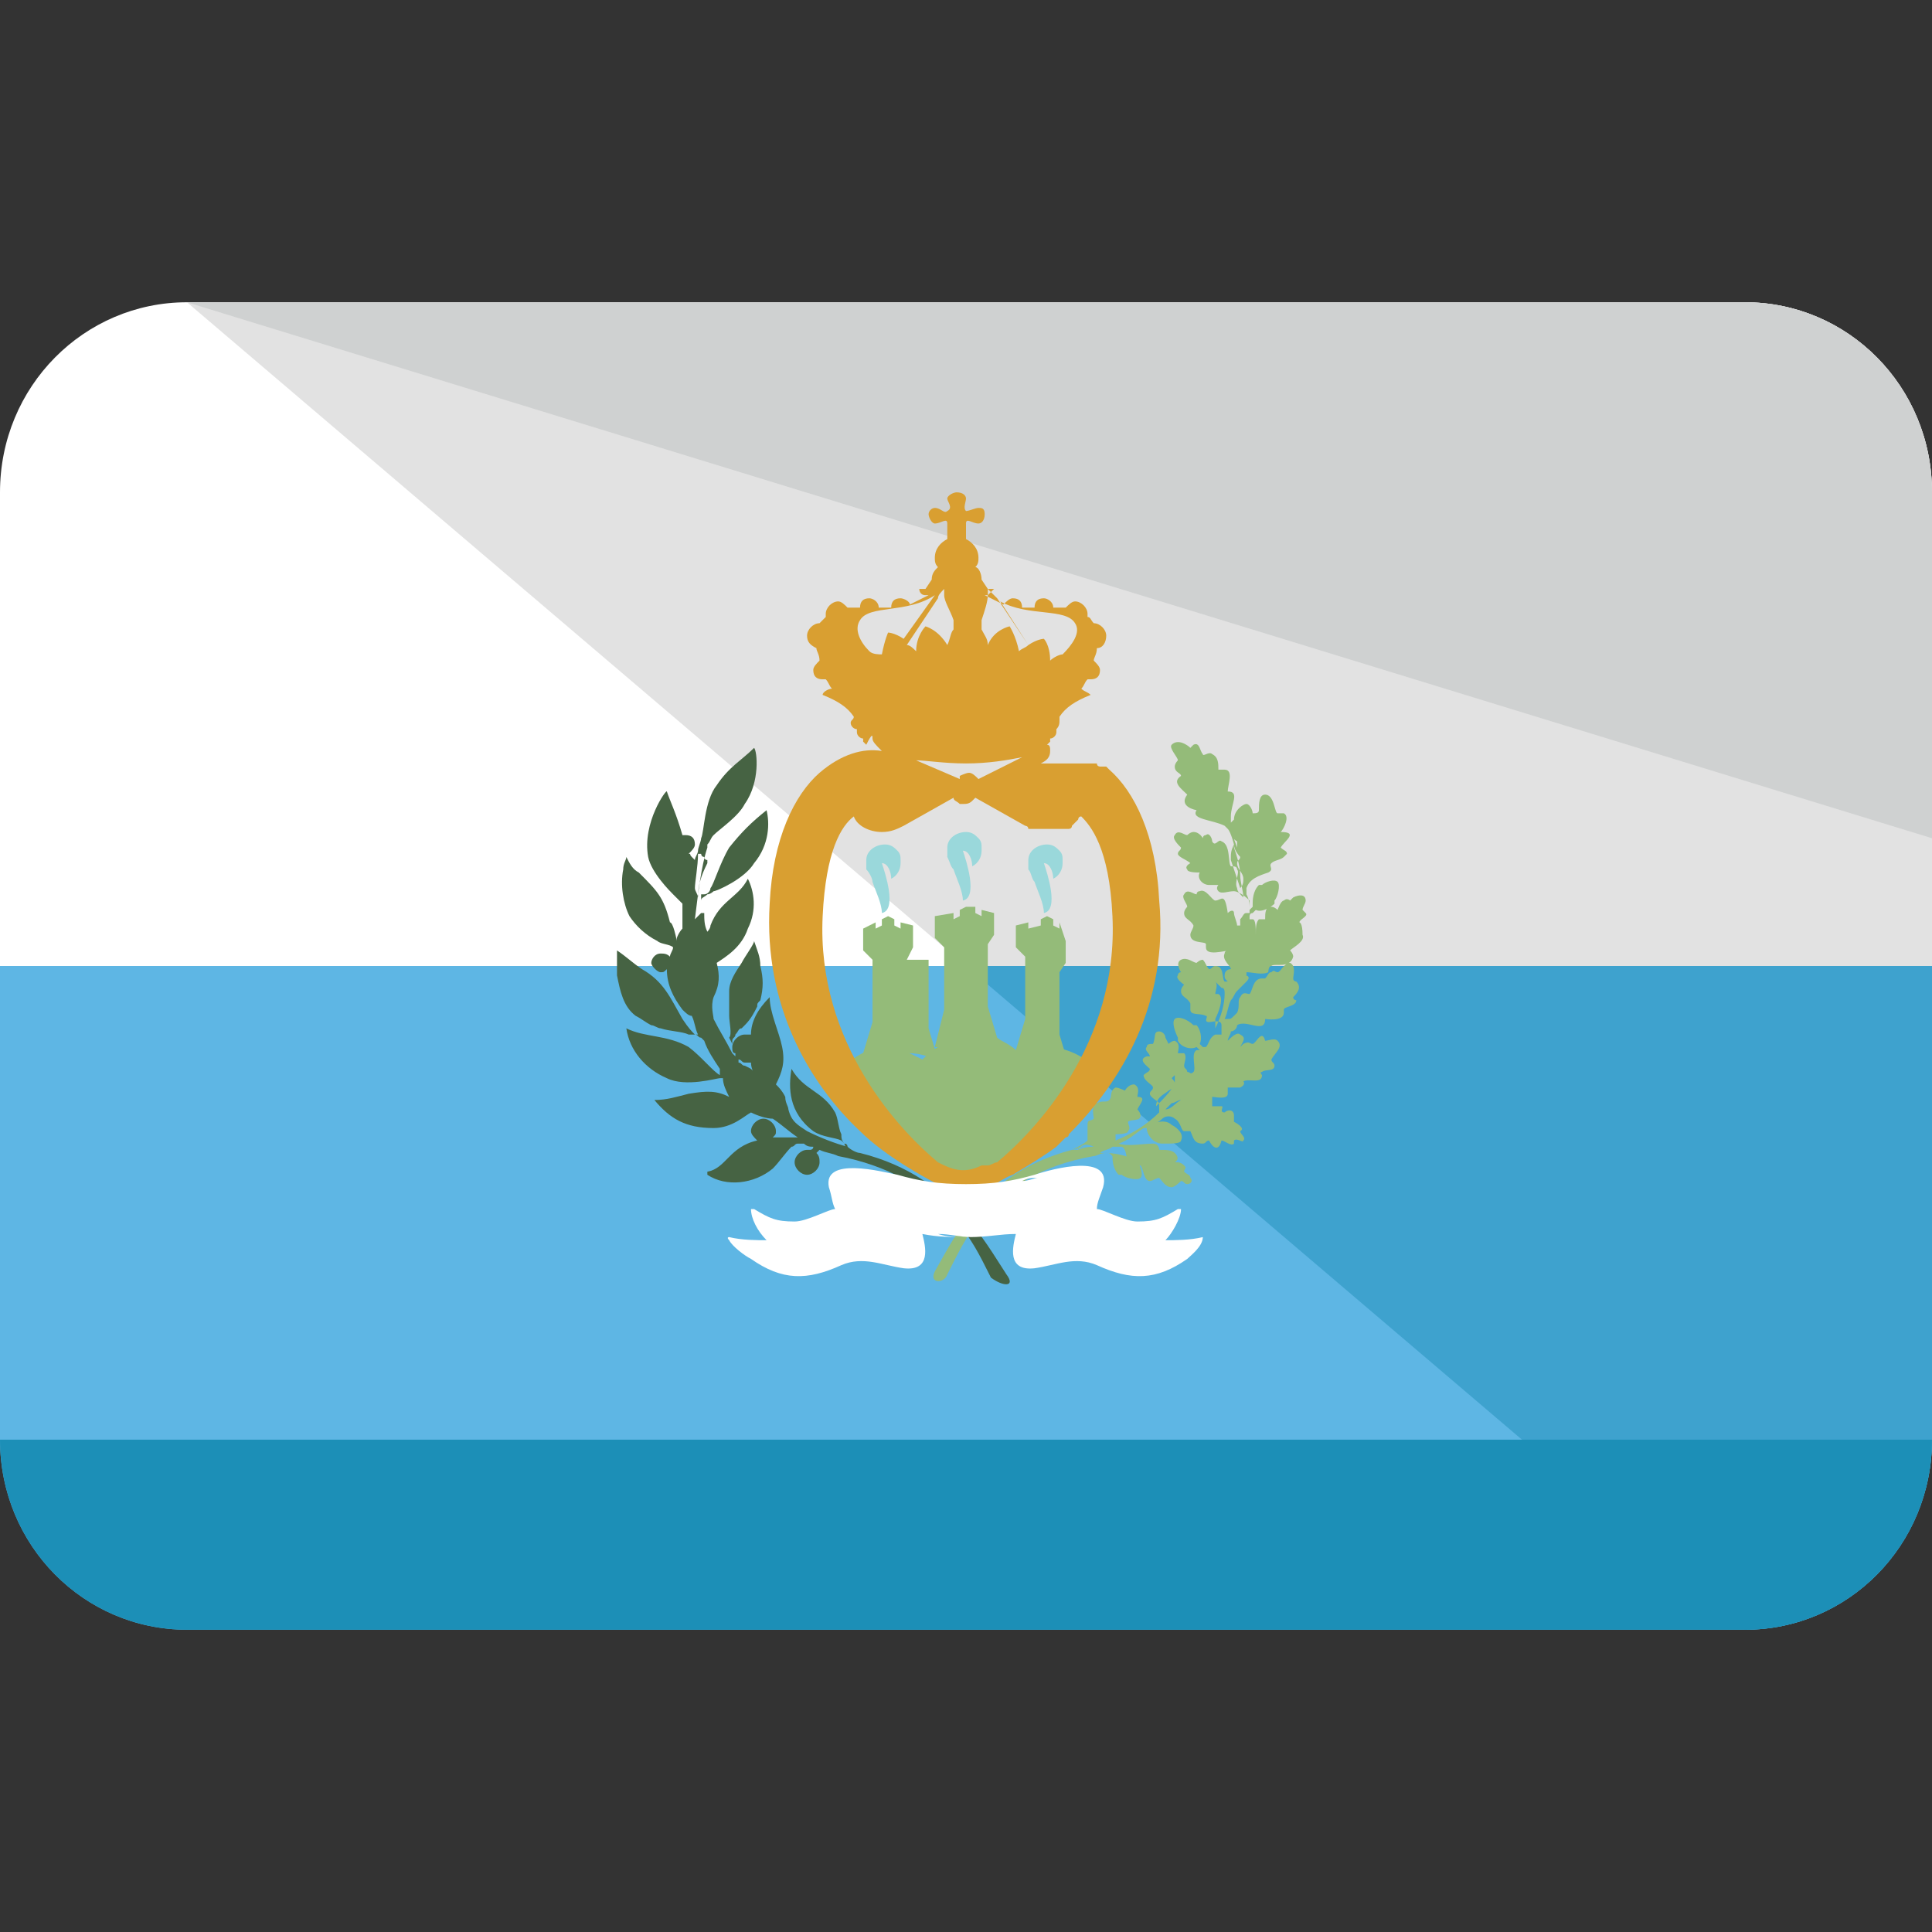 <?xml version="1.0" encoding="iso-8859-1"?>
<!-- Generator: Adobe Illustrator 19.0.0, SVG Export Plug-In . SVG Version: 6.00 Build 0)  -->
<svg version="1.1" id="Capa_1" xmlns="http://www.w3.org/2000/svg" xmlns:xlink="http://www.w3.org/1999/xlink" x="0px" y="0px"
	 viewBox="0 0 496 496" style="enable-background:new 0 0 496 496;" xml:space="preserve">
<rect x="0" y="0" width="496" height="496" fill="#333333" stroke="none"/>
<path style="fill:#5EB6E4;" d="M0,248v121.6c0,27.2,21.6,48.8,48,48.8h400c26.4,0,48-21.6,48-48.8V248H0z"/>
<path style="fill:#3EA2CE;" d="M248,248l200,170.4c26.4,0,48-21.6,48-48.8V248H248z"/>
<path style="fill:#FFFFFF;" d="M448,77.6H48c-26.4,0-48,21.6-48,48.8V248h496V126.4C496,99.2,474.4,77.6,448,77.6z"/>
<path style="fill:#E2E2E2;" d="M448,77.6H48L248,248h248V126.4C496,99.2,474.4,77.6,448,77.6z"/>
<path style="fill:#1C8FB7;" d="M496,369.6c0,27.2-21.6,48.8-48,48.8H48c-26.4,0-48-21.6-48-48.8"/>
<path style="fill:#CFD1D1;" d="M48,77.6h400c26.4,0,48,21.6,48,48.8v88.8"/>
<path style="fill:#F1BF31;" d="M192,268.8c-0.8-0.8-0.8-1.6,0-2.4c0.8,0,1.6,0,2.4,0.8c0.8,0.8,0.8,1.6,0,2.4
	C193.6,269.6,192,269.6,192,268.8z"/>
<g>
	<path style="fill:#466343;" d="M196.8,208c-4,3.2-6.4,5.6-9.6,9.6c-2.4,4-4,9.6-4.8,10.4c0,0.8-0.8,1.6-1.6,1.6s-0.8,0-0.8,0v2.4
		v-0.8l0,0c0-0.8,0.8-0.8,1.6-1.6c0.8,0,1.6-0.8,1.6-0.8c0.8,0,8-3.2,10.4-7.2C197.6,216.8,197.6,211.2,196.8,208z"/>
	<path style="fill:#466343;" d="M188,267.2c0-0.8,0.8-0.8,0.8-1.6c0.8-0.8,0.8-1.6,1.6-1.6l0.8-0.8c1.6-1.6,2.4-3.2,3.2-4.8
		c0-0.8,0-0.8,0.8-1.6c0.8-3.2,0.8-5.6,0-8.8c0-2.4-0.8-4-1.6-6.4l0,0c0,0.8-2.4,4-3.2,5.6c-1.6,2.4-3.2,4.8-3.2,7.2
		c0,2.4,0,4.8,0,6.4s0.8,4.8,0,5.6l0,0l0.8,1.6C188,268.8,188,268,188,267.2L188,267.2z"/>
</g>
<g>
	<path style="fill:#94BB79;" d="M281.6,274.4c-3.2-3.2-8-5.6-12.8-5.6c-2.4,0-5.6,0.8-8,2.4c-3.2-3.2-7.2-4.8-12-4.8
		c-4.8,0-8.8,2.4-12,5.6c-3.2-1.6-6.4-3.2-8.8-3.2c-4.8,0-8.8,2.4-12,5.6c0,0,0,0,0,0.8c0,0,0,0,0.8,0c12,22.4,32,30.4,32,30.4
		s7.2-3.2,16-10.4l0,0c1.6-0.8,3.2-2.4,4-4l0,0C272.8,287.2,276.8,281.6,281.6,274.4C280.8,275.2,280.8,275.2,281.6,274.4
		C280.8,275.2,280.8,275.2,281.6,274.4L281.6,274.4z"/>
	<path style="fill:#94BB79;" d="M252.8,267.2L252.8,267.2L252.8,267.2c2.4,0.8,5.6,3.2,7.2,4.8c1.6,1.6,1.6,1.6,1.6,1.6s0.8,0,0,0
		c0,0-0.8-0.8-1.6-1.6c0,0,0,0,0.8,0l0,0h0.8l0,0h0.8l0,0h0.8l0,0h0.8l0,0h0.8l0,0h0.8l0,0h0.8h0.8c2.4,0,4,0.8,6.4,1.6l0,0h0.8
		l-2.4-8v-16l1.6-2.4l0,0v-5.6l0,0l-1.6-4.8l0,0v1.6l-1.6-0.8V236l0,0l-1.6-0.8l0,0l-1.6,0.8l0,0v1.6l-3.2,0.8v-1.6l0,0l-3.2,0.8
		l0,0v5.6l0,0l2.4,2.4v16l-2.4,8c-1.6-1.6-4-2.4-4.8-3.2l-2.4-8v-16l1.6-2.4l0,0v-5.6l0,0l-3.2-0.8l0,0v1.6l-1.6-0.8v-1.6l0,0
		l-2.4,0l0,0l-1.6,0.8l0,0v1.6l-1.6,0.8v-1.6l0,0l-4.8,0.8l0,0v5.6l0,0l2.4,2.4v16l-2.4,9.6c0,0,0,0,0.8,0l0,0l0,0l0,0l0,0h0.8l0,0
		h0.8l0,0h0.8l0,0h0.8l0,0h0.8l0,0h0.8l0,0c0.8,0,0.8,0,1.6,0s0.8,0,1.6,0C250.4,266.4,252,267.2,252.8,267.2z"/>
	<path style="fill:#94BB79;" d="M232.8,246.4l1.6-3.2l0,0v-5.6l0,0l-3.2-0.8l0,0v1.6l-1.6-0.8V236l0,0l-1.6-0.8l0,0l-1.6,0.8l0,0
		v1.6l-1.6,0.8v-1.6l0,0l-3.2,1.6l0,0v5.6l0,0l2.4,2.4v16l-2.4,8c0,0,0,0,0.8,0l0,0l0,0h0.8l0,0c0,0,0,0,0.8,0c0,0,0,0,0.8,0
		c0,0,0,0,0.8,0c0,0,0,0,0.8,0c0,0,0,0,0.8,0c0,0,0,0,0.8,0c0,0,0,0,0.8,0c0,0,0,0,0.8,0c0,0,0,0,0.8,0c0,0,0,0,0.8,0c0,0,0,0,0.8,0
		c0,0,0,0,0.8,0h0.8c2.4,0,4.8,0.8,6.4,1.6l0,0h0.8l-2.4-8v-17.6H232.8z"/>
	<path style="fill:#94BB79;" d="M333.6,236.8c0-0.8,2.4-1.6,1.6-2.4l-0.8-0.8c0-0.8,0.8-1.6,0.8-2.4c0-1.6-1.6-1.6-3.2-0.8l-0.8,0.8
		c0,0-0.8-0.8-1.6,0c-0.8,0-1.6,2.4-1.6,2.4s-0.8-0.8-1.6-0.8c-1.6,0-1.6,1.6-1.6,3.2c-0.8,0-1.6,0-1.6,0c-0.8,0.8-0.8,2.4-0.8,4
		l0,0l0,0c0-1.6,0-4-0.8-4h-0.8c0,0,0,0,0-0.8c0,0,0-0.8,0.8-0.8l0.8-0.8c1.6,0.8,4-0.8,4.8-1.6v-0.8c0.8-0.8,1.6-4,0.8-4.8
		c-0.8-0.8-3.2,0-4,0.8h-0.8c-1.6,1.6-1.6,4-1.6,4.8l0,0l0,0v0.8c0,0,0,0-0.8,0.8l0,0c0-1.6,0-2.4-0.8-4c0-0.8,0-0.8,0-1.6
		c0.8-2.4,3.2-3.2,5.6-4c1.6-0.8,0-1.6,0.8-2.4l0,0c0.8-0.8,2.4-0.8,3.2-1.6l0.8-0.8c0-0.8-0.8-0.8-1.6-1.6l0,0c0.8-1.6,4.8-4,0-4
		c0.8-0.8,2.4-4,0.8-4.8c-0.8,0-1.6,0-1.6,0c-0.8,0-0.8-4.8-3.2-4.8c-1.6,0-1.6,2.4-1.6,4c0,0.8-0.8,0.8-1.6,0.8
		c0-0.8-0.8-2.4-1.6-2.4c-0.8,0-3.2,1.6-3.2,4l-0.8,0.8c-0.8,1.6,0,4,1.6,4.8c0,0.8,0,0.8,0,1.6l0,0c-0.8-2.4-1.6-4-1.6-4.8l0,0
		c0,0,0-1.6,0-2.4c0,0,0,0,0-0.8c0-3.2,2.4-6.4-0.8-6.4c0-1.6,1.6-5.6-0.8-5.6c0,0-0.8,0-1.6,0c0-1.6,0-3.2-1.6-4
		c-0.8-0.8-2.4,0.8-2.4,0c-0.8-0.8-0.8-3.2-2.4-2.4l-0.8,0.8c-0.8-0.8-3.2-2.4-4.8-0.8c-0.8,0.8,1.6,3.2,1.6,4c0,0-0.8,0.8-0.8,1.6
		c0,1.6,1.6,1.6,1.6,2.4c-2.4,1.6,0,3.2,1.6,4.8c-2.4,3.2,2.4,4,2.4,4c-1.6,2.4,4,2.4,7.2,4c0,0,0,0,0.8,0.8s1.6,4,1.6,4l0,0v0.8
		c0.8,2.4,1.6,4.8,1.6,7.2c0,1.6,0.8,4,0.8,5.6c-0.8-0.8-1.6-1.6-1.6-2.4c-0.8-1.6,0.8-4,0-4.8c0-0.8-0.8-0.8-1.6-0.8
		c-0.8-0.8,0-5.6-2.4-6.4c-0.8-0.8-1.6,1.6-2.4,0c0-0.8-0.8-2.4-1.6-1.6c-0.8,0-0.8,0.8-0.8,0.8l0,0c0,0-0.8-1.6-2.4-1.6
		c-0.8,0-1.6,0.8-1.6,0.8c-0.8,0-2.4-1.6-3.2,0c-0.8,0.8,0.8,2.4,1.6,3.2c0,0.8-0.8,0.8-0.8,1.6s2.4,1.6,3.2,2.4
		c0,0-1.6,0.8-0.8,1.6c0,0.8,2.4,0.8,3.2,0.8c-0.8,1.6,0.8,3.2,2.4,3.2h2.4c0,0-0.8,0.8,0,1.6s2.4,0,4,0c0.8,0,2.4,0.8,4,2.4
		c0,0,0,0,0,0.8s0,1.6,0,2.4c0,0,0,0-0.8,0s-0.8,0.8-1.6,1.6c0,0.8,0,0.8,0,1.6h-0.8c0-0.8-0.8-2.4-0.8-3.2s-0.8-0.8-1.6,0
		c-0.8-5.6-1.6-3.2-3.2-3.2c-0.8,0-2.4-3.2-4-2.4c-0.8,0-0.8,0.8-0.8,0.8c-0.8,0-2.4-1.6-3.2,0c-0.8,0.8,0.8,2.4,0.8,3.2
		c0,0-0.8,0.8-0.8,1.6c0,1.6,1.6,1.6,2.4,3.2c0,0.8-0.8,1.6-0.8,2.4c0,2.4,4,1.6,4,2.4v0.8c0,2.4,4.8,0.8,6.4,0.8
		c-0.8,0-1.6,0-1.6,0.8c-0.8,1.6,1.6,3.2,1.6,4c0,0-1.6,0-1.6,1.6c0,0.8,0,0.8,0.8,1.6h-0.8c-0.8-0.8,0-4-2.4-4
		c-0.8,0-0.8,0.8-1.6,0.8c-0.8-0.8-0.8-1.6-1.6-2.4c-0.8,0-1.6,0.8-1.6,0.8c-0.8,0-2.4-1.6-4-0.8s0,3.2,0,3.2s-0.8,0-0.8,0.8
		c-0.8,0.8,1.6,2.4,1.6,2.4s-0.8,0.8-0.8,1.6c0,1.6,1.6,1.6,2.4,3.2c0,0.8,0,1.6,0,1.6c0,1.6,2.4,0.8,4,1.6c0.8,0-0.8,1.6,0.8,1.6
		c0.8,0,3.2-0.8,3.2,0.8l0,0l0,0l0,0l0,0l0,0c0,0,0,0.8,0,1.6l0,0l0,0v0.8c-0.8,0-0.8,0-1.6,0c-1.6,0.8-1.6,2.4-2.4,3.2
		c0,0,0,0-0.8,0L308,268c0.8-1.6,0-4-0.8-4.8h-0.8c-1.6-1.6-4-2.4-4.8-1.6s0,3.2,0.8,4.8v0.8c0.8,1.6,3.2,2.4,4.8,1.6
		c0,0,0,0,0.8,0.8h-0.8c-1.6,0.8,0,4.8-0.8,5.6c-0.8,0.8-0.8,0-1.6,0c0-0.8-0.8-0.8-0.8-1.6c0-0.8,0.8-2.4,0-3.2c0,0-0.8,0-1.6,0
		c0-0.8,0.8-2.4-0.8-3.2c-0.8,0-1.6,0.8-1.6,0.8l-0.8-1.6c0-0.8-0.8-1.6-1.6-1.6c-1.6,0-0.8,1.6-1.6,3.2c-0.8,0-1.6,0-1.6,0.8
		c-0.8,0.8,0.8,1.6,0.8,2.4l0,0h-0.8c-2.4,0.8,0,2.4,0.8,3.2c0,0.8-0.8,0.8-1.6,1.6c0,1.6,2.4,2.4,2.4,3.2c0,0.8-0.8,0.8-0.8,1.6
		c0,0.8,1.6,1.6,2.4,2.4c0,0,0,0,0,0.8s0,0.8,0,1.6c-3.2,3.2-7.2,5.6-11.2,7.2c0-0.8,0-0.8,0-1.6c0,0,3.2,0,3.2-0.8
		c0.8-0.8,0-1.6,0-2.4c0.8-0.8,3.2,0,3.2-1.6c0-0.8-0.8-1.6-0.8-1.6c0.8-1.6,2.4-3.2,0-3.2c0-0.8,0.8-2.4-0.8-3.2
		c-1.6,0-2.4,1.6-2.4,1.6s-1.6-0.8-2.4-0.8c-1.6,0.8-0.8,2.4-1.6,3.2c-0.8,0.8-1.6,0-3.2,0.8s-0.8,3.2-0.8,4c-0.8,0.8-1.6,0-1.6,1.6
		c0,0.8,0,3.2,0,4c-0.8,0.8-2.4,1.6-4,2.4l2.4-0.8c0,0,0.8,0,1.6-0.8c-0.8,0.8-1.6,0.8-3.2,1.6h-0.8c0,0,0,0,0.8,0h-0.8
		c-12,3.2-19.2,8.8-24.8,15.2c-4.8,5.6-7.2,10.4-10.4,16c-1.6,3.2,2.4,3.2,3.2,0.8c4-8,5.6-11.2,10.4-16c5.6-6.4,13.6-12,27.2-14.4
		c0.8,0,1.6-0.8,3.2-0.8c0.8,0,0.8,0,1.6,0.8c0,0.8,0,3.2,1.6,4.8h0.8c0.8,0.8,4,1.6,4.8,0.8c0.8-0.8,0-3.2-0.8-4c0,0,0-0.8-0.8-0.8
		c-4-1.6-6.4-1.6-8-1.6h-0.8l0,0c0.8-0.8,2.4-0.8,3.2-1.6l0,0l0,0l0,0c0.8,0,1.6,0,2.4,0l0,0c1.6,0.8,0.8,4,2.4,4.8
		c0.8,0.8,1.6,0,2.4,0c0.8,0.8,0.8,4,2.4,4c0.8,0,1.6-0.8,2.4-0.8c0.8,0.8,1.6,2.4,3.2,2.4c0.8,0,2.4-1.6,2.4-1.6
		c0.8,0,0.8,0.8,1.6,0.8c0.8,0,1.6-0.8,0.8-1.6c0-0.8-0.8-0.8-1.6-1.6c0-0.8,0.8-0.8,0-1.6c-0.8-0.8-1.6-0.8-1.6-0.8h-0.8l0,0l0,0
		c0,0,1.6-0.8,0-2.4c-0.8-0.8-2.4-0.8-4-0.8l0,0c0,0,0-1.6-1.6-1.6c-2.4,0-6.4,0.8-8.8,0l0,0c2.4-0.8,4-2.4,6.4-4h0.8l0,0
		c0,1.6,1.6,4,4,4h0.8c1.6,0,4,0,4-0.8c0.8-1.6-0.8-3.2-2.4-4l0,0c-1.6-1.6-4.8-0.8-5.6,0.8l0,0c0.8-0.8,2.4-1.6,3.2-2.4
		c0.8-0.8,2.4-0.8,3.2,0c1.6,0.8,1.6,3.2,2.4,3.2s0.8,0,1.6,0c0.8,1.6,0.8,3.2,3.2,3.2c0.8,0,0.8-0.8,1.6-0.8l0,0
		c0.8,1.6,2.4,3.2,3.2,0c0.8,0,2.4,1.6,3.2,0.8v-0.8c0.8-0.8,2.4,0.8,2.4,0c0.8-0.8-0.8-1.6-0.8-2.4c1.6-0.8-1.6-2.4-1.6-2.4
		c0-0.8,0-0.8,0-1.6c0-1.6-1.6-1.6-2.4-0.8c-1.6,0,0-1.6-0.8-1.6s-1.6,0-2.4,0c0-0.8,0-2.4,0-2.4c0.8,0,4,0.8,4-0.8
		c0-0.8,0-0.8,0-1.6h0.8c0.8,0,1.6,0,2.4,0c1.6-0.8,0.8-1.6,0.8-1.6c1.6-0.8,4.8,0.8,4.8-1.6c0,0-0.8-0.8,0-0.8
		c0.8-0.8,3.2,0,3.2-1.6c0-0.8-0.8-0.8-0.8-1.6c0.8-1.6,3.2-3.2,1.6-4.8c-0.8-0.8-2.4,0-3.2,0c-0.8-3.2-2.4,0.8-3.2,0.8l0,0
		c-0.8,0-0.8-0.8-2.4,0l-0.8,0.8l0,0c0.8-1.6,1.6-2.4,0-3.2c-0.8-0.8-2.4,0.8-3.2,1.6c0-0.8,0.8-1.6,0.8-2.4c0.8,0,1.6-0.8,1.6-1.6
		c2.4-1.6,7.2,2.4,7.2-1.6l0,0c0,0,4.8,0.8,4.8-1.6v-0.8c0-0.8,3.2-0.8,3.2-2.4c0,0-0.8,0-0.8-0.8c0.8-0.8,2.4-2.4,0.8-4
		c0,0-0.8,0-0.8-0.8s0.8-3.2-0.8-4c-1.6,0-2.4,2.4-3.2,2.4c-0.8,0-0.8-0.8-1.6,0c-0.8,0-0.8,0.8-1.6,1.6c0,0,0,0-0.8,0
		c-2.4,0-2.4,3.2-3.2,4c-0.8,0-1.6-0.8-2.4,0.8c-0.8,0.8,0,2.4-0.8,4l-0.8,0.8c-0.8,0.8-0.8,0.8-1.6,0.8c0,0,0,0-0.8,0
		c0.8-1.6,0.8-3.2,1.6-4.8c0.8-0.8,0.8-1.6,1.6-2.4c0.8-0.8,1.6-1.6,2.4-2.4c1.6-1.6-0.8-1.6,0-1.6v-0.8c1.6,0,4,0.8,5.6,0
		c0,0,0-1.6,0.8-1.6c0.8-0.8,4.8,0.8,5.6-2.4c0-0.8-0.8-1.6-0.8-1.6c0.8-0.8,4-2.4,3.2-4C334.4,236.8,333.6,236.8,333.6,236.8z
		 M276.8,295.2H276C276,295.2,276.8,294.4,276.8,295.2c0.8-1.6,2.4-1.6,4-0.8C280,294.4,278.4,294.4,276.8,295.2z M296.8,284
		C296,284,296,284,296.8,284c0-2.4,2.4-3.2,3.2-4c1.6-0.8,2.4-1.6,0.8-3.2l0,0l0.8-0.8c0,0.8,0,1.6,0,2.4
		C300,280.8,298.4,282.4,296.8,284z M299.2,284.8L299.2,284.8c0.8-0.8,0.8-0.8,1.6-1.6c0.8,0,1.6-0.8,2.4-0.8l0,0l0,0
		C301.6,283.2,300.8,284.8,299.2,284.8z M312,264v-0.8l0,0l0,0l0,0v-0.8v-0.8c0.8-1.6,2.4-5.6,0.8-6.4H312c0-0.8,0.8-2.4,0-3.2l0,0
		l0,0c0.8,0.8,1.6,1.6,1.6,1.6c0.8,0,0.8,0.8,0.8,1.6C314.4,257.6,313.6,260.8,312,264z M316,220.8V220c0-0.8,0-1.6,0.8-3.2l0,0
		c0,1.6,1.6,3.2,1.6,3.2c0,0.8-0.8,0.8-0.8,1.6c0,1.6,1.6,2.4,1.6,4c0,0.8,0,1.6-0.8,2.4C317.6,225.6,316.8,223.2,316,220.8z"/>
</g>
<g>
	<path style="fill:#9AD8DB;" d="M224,226.4c0.8,2.4,2.4,5.6,2.4,8l0,0c4-0.8,0.8-10.4,0-12.8c1.6,0,2.4,2.4,2.4,4l0,0
		c1.6-0.8,2.4-2.4,2.4-4c0,0,0,0,0-0.8s0-1.6-0.8-2.4c-0.8-0.8-1.6-1.6-3.2-1.6c-2.4,0-4.8,1.6-4.8,4c0,0.8,0,1.6,0,2.4
		C223.2,224,224,225.6,224,226.4z"/>
	<path style="fill:#9AD8DB;" d="M244.8,223.2c0.8,2.4,2.4,5.6,2.4,8l0,0c4-0.8,0.8-10.4,0-12.8c1.6,0,2.4,2.4,2.4,4l0,0
		c1.6-0.8,2.4-2.4,2.4-4c0,0,0,0,0-0.8s0-1.6-0.8-2.4c-0.8-0.8-1.6-1.6-3.2-1.6c-2.4,0-4.8,1.6-4.8,4c0,0.8,0,1.6,0,2.4
		C244,221.6,244,222.4,244.8,223.2z"/>
	<path style="fill:#9AD8DB;" d="M265.6,226.4c0.8,2.4,2.4,5.6,2.4,8l0,0c4-0.8,0.8-10.4,0-12.8c1.6,0,2.4,2.4,2.4,4l0,0
		c1.6-0.8,2.4-2.4,2.4-4c0,0,0,0,0-0.8s0-1.6-0.8-2.4c-0.8-0.8-1.6-1.6-3.2-1.6c-2.4,0-4.8,1.6-4.8,4c0,0.8,0,1.6,0,2.4
		C264.8,224,264.8,225.6,265.6,226.4z"/>
</g>
<path style="fill:#D99F31;" d="M297.6,231.2c-0.8-16.8-6.4-28-12.8-33.6c0,0,0,0-0.8-0.8l0,0c0,0,0,0-0.8,0l0,0c0,0,0,0-0.8,0l0,0
	c0,0-0.8,0-0.8-0.8l0,0c0,0,0,0-0.8,0l0,0c0,0,0,0-0.8,0l0,0h-0.8l0,0c0,0,0,0-0.8,0l0,0c0,0,0,0-0.8,0l0,0h-0.8l0,0H276l0,0
	c0,0,0,0-0.8,0l0,0c-0.8,0-0.8,0-1.6,0l0,0c0,0,0,0-0.8,0l0,0H272l0,0h-0.8l0,0c0,0,0,0-0.8,0l0,0c0,0,0,0-0.8,0l0,0
	c-0.8,0-0.8,0-1.6,0l0,0c0,0,0,0-0.8,0l0,0l0,0c1.6-0.8,2.4-1.6,2.4-3.2c0-0.8,0-1.6-0.8-1.6l0.8-0.8v-0.8c0.8,0,1.6-0.8,1.6-1.6
	v-0.8c0.8-0.8,0.8-1.6,0.8-2.4V184c1.6-2.4,4-4,8-5.6c-0.8-0.8-1.6-0.8-2.4-1.6l0,0c0.8-0.8,0.8-1.6,1.6-2.4h0.8
	c1.6,0,2.4-0.8,2.4-2.4c0-0.8-0.8-1.6-1.6-2.4c0-0.8,0.8-1.6,0.8-3.2c1.6,0,2.4-1.6,2.4-3.2c0-1.6-1.6-3.2-3.2-3.2l0,0
	c-0.8-0.8-0.8-1.6-1.6-1.6c0,0,0,0,0-0.8c0-1.6-1.6-3.2-3.2-3.2c-0.8,0-1.6,0.8-2.4,1.6c-0.8,0-2.4,0-3.2,0c0-1.6-1.6-2.4-2.4-2.4
	c-1.6,0-2.4,0.8-2.4,2.4c-0.8,0-2.4,0-3.2,0l0,0c0-1.6-0.8-2.4-2.4-2.4c-0.8,0-1.6,0.8-2.4,1.6c-1.6-0.8-3.2-1.6-4.8-2.4h0.8
	c0.8-0.8,1.6-1.6,1.6-1.6s-0.8,0-1.6,0l-1.6-2.4c0-1.6-0.8-3.2-1.6-3.2c0.8-0.8,0.8-1.6,0.8-2.4c0-2.4-1.6-4-3.2-4.8v-3.2v-0.8
	c0-1.6,1.6,0,3.2,0c0.8,0,1.6-0.8,1.6-2.4s-0.8-1.6-1.6-1.6c-0.8,0-2.4,0.8-3.2,0.8c-0.8-0.8,0-2.4,0-3.2s-0.8-1.6-2.4-1.6
	c-0.8,0-2.4,0.8-2.4,1.6s1.6,2.4,0,3.2c-0.8,0.8-1.6-0.8-3.2-0.8c-0.8,0-1.6,0.8-1.6,1.6s0.8,2.4,1.6,2.4c1.6,0,3.2-1.6,3.2,0v0.8
	v3.2c-1.6,0.8-3.2,2.4-3.2,4.8c0,0.8,0,1.6,0.8,2.4c-0.8,0.8-1.6,1.6-1.6,3.2l-1.6,2.4c-0.8,0-1.6,0-1.6,0s0,1.6,1.6,1.6h0.8
	c-1.6,0.8-3.2,1.6-4.8,2.4c0-0.8-1.6-1.6-2.4-1.6c-1.6,0-2.4,0.8-2.4,2.4l0,0c-0.8,0-2.4,0-3.2,0c0-1.6-1.6-2.4-2.4-2.4
	c-1.6,0-2.4,0.8-2.4,2.4c-1.6,0-2.4,0-3.2,0c-0.8-0.8-1.6-1.6-2.4-1.6c-1.6,0-3.2,1.6-3.2,3.2c0,0,0,0,0,0.8
	c-0.8,0.8-1.6,1.6-1.6,1.6l0,0c-1.6,0-3.2,1.6-3.2,3.2c0,1.6,0.8,2.4,2.4,3.2c0,0.8,0.8,1.6,0.8,3.2c-0.8,0.8-1.6,1.6-1.6,2.4
	c0,1.6,0.8,2.4,2.4,2.4h0.8c0.8,0.8,0.8,1.6,1.6,2.4l0,0c-0.8,0-2.4,0.8-2.4,1.6c4,1.6,6.4,3.2,8,5.6c0,0.8-0.8,0.8-0.8,1.6
	s0.8,1.6,1.6,1.6v0.8c0,0.8,0.8,1.6,1.6,1.6v0.8l0.8,0.8c1.6-3.2,1.6-2.4,1.6-1.6s0.8,1.6,2.4,3.2c-4.8-0.8-10.4,0.8-16,5.6
	c-6.4,5.6-12,16.8-12.8,33.6c-1.6,26.4,10.4,46.4,23.2,58.4c6.4,6.4,17.6,12.8,26.4,16.8l0,0l0,0c2.4-0.8,4-1.6,6.4-2.4l0,0l0,0
	c2.4-0.8,4-2.4,6.4-3.2l0,0c4-2.4,8-4.8,11.2-7.2l0.8-0.8l0.8-0.8l0.8-0.8c0,0,0.8,0,0.8-0.8C288,277.6,300,257.6,297.6,231.2z
	 M264,194.4L264,194.4L264,194.4L264,194.4L264,194.4z M276,160c1.6,2.4-0.8,5.6-3.2,8c-0.8,0-2.4,0.8-3.2,1.6c0-4-1.6-5.6-1.6-5.6
	s-1.6,0-4,1.6l-7.2-11.2C264,158.4,273.6,156,276,160z M252,159.2c0.8-2.4,1.6-4.8,1.6-6.4c0-0.8,0-0.8,0-1.6
	c0.8,0.8,1.6,1.6,2.4,2.4l8,12c-0.8,0.8-1.6,0.8-2.4,1.6c-0.8-4-2.4-6.4-2.4-6.4s-4,0.8-5.6,4.8c0-1.6-0.8-2.4-1.6-4
	C252,160.8,252,160,252,159.2z M248,196c5.6,0,10.4-0.8,14.4-1.6l-11.2,5.6c-0.8-0.8-1.6-1.6-2.4-1.6l0,0l0,0l0,0l0,0l0,0
	c-0.8,0-2.4,0.8-2.4,0.8s0,0,0,0.8l-11.2-4.8C237.6,195.2,242.4,196,248,196z M242.4,151.2c0,0.8,0,1.6,0,1.6c0,1.6,1.6,4,2.4,6.4
	c0,0.8,0,1.6,0,2.4c-0.8,0.8-0.8,2.4-1.6,4c-2.4-4-5.6-4.8-5.6-4.8s-2.4,2.4-2.4,6.4c-0.8-0.8-1.6-1.6-2.4-1.6l8-12
	C240.8,152.8,241.6,152,242.4,151.2z M223.2,167.2c-2.4-2.4-4-5.6-2.4-8c2.4-4,12-1.6,19.2-6.4l-8,11.2c-2.4-1.6-4-1.6-4-1.6
	s-0.8,1.6-1.6,5.6C225.6,168,224,168,223.2,167.2z M232.8,194.4L232.8,194.4C232,194.4,232,194.4,232.8,194.4
	C232,194.4,232,194.4,232.8,194.4z M240.8,298.4c-9.6-8-31.2-30.4-29.6-63.2c0.8-16.8,4.8-23.2,8-25.6c0.8,2.4,4,4,7.2,4
	c2.4,0,4-0.8,5.6-1.6l12.8-7.2c0,0.8,0.8,0.8,1.6,1.6l0,0l0,0h0.8l0,0l0,0c0.8,0,1.6,0,2.4-0.8l0.8-0.8l0,0l12.8,7.2
	c0,0,0.8,0,0.8,0.8l0,0l0,0l0,0c0,0,0,0,0.8,0l0,0l0,0l0,0c0,0,0,0,0.8,0l0,0l0,0l0,0l0,0l0,0l0,0c0,0,0,0,0.8,0l0,0c0,0,0,0,0.8,0
	l0,0c0,0,0,0,0.8,0c0,0,0,0,0.8,0l0,0c0,0,0,0,0.8,0l0,0c0,0,0,0,0.8,0l0,0c0,0,0,0,0.8,0l0,0c0,0,0,0,0.8,0l0,0c0,0,0,0,0.8,0l0,0
	c0,0,0,0,0.8,0l0,0c0,0,0,0,0.8,0l0,0c0,0,0.8,0,0.8-0.8l0,0l0.8-0.8l0,0l0.8-0.8l0,0c0,0,0-0.8,0.8-0.8c2.4,2.4,7.2,8,8,25.6
	c1.6,32.8-20,55.2-29.6,63.2c-0.8,0-1.6,0.8-2.4,0.8l0,0c0,0,0,0-0.8,0l0,0l0,0l0,0l0,0l0,0l0,0l0,0l0,0l0,0l0,0l0,0l0,0l0,0l0,0
	l0,0l0,0l0,0l0,0H252l0,0l0,0l0,0C247.2,301.6,244,300,240.8,298.4z M248,305.6L248,305.6L248,305.6L248,305.6L248,305.6z"/>
<path style="fill:#466343;" d="M258.4,327.2c-5.6-8.8-7.2-11.2-11.2-15.2c-5.6-6.4-13.6-12.8-26.4-16l0,0c-0.8,0-2.4-0.8-3.2-1.6
	c0,0,0-0.8-0.8-0.8l0,0l0,0c-0.8-0.8-0.8-1.6-0.8-2.4c-0.8-1.6-0.8-4-1.6-5.6c-3.2-5.6-8-5.6-11.2-11.2c-0.8,4.8-0.8,11.2,5.6,16
	c2.4,1.6,5.6,1.6,7.2,2.4l0,0l0.8,0.8c0,0.8,0.8,0.8,0.8,0.8c-3.2-0.8-7.2-2.4-10.4-4c-2.4-1.6-4-2.4-4.8-5.6c0-0.8-0.8-1.6-0.8-3.2
	c-0.8-1.6-1.6-2.4-2.4-3.2l0,0c1.6-3.2,2.4-5.6,1.6-9.6c-0.8-4-3.2-8.8-3.2-12.8l0,0c-3.2,3.2-4.8,6.4-4.8,9.6c0,0-0.8,0-1.6,0
	c-1.6,0-3.2,1.6-3.2,3.2c0,0.8,0,1.6,0.8,1.6c0,0,0,0,0,0.8l-0.8-0.8l0,0l0,0c-1.6-3.2-3.2-5.6-4.8-8.8l0,0l0,0l0,0l0,0
	c0-0.8-0.8-3.2,0-5.6c1.6-3.2,1.6-5.6,0.8-8.8c2.4-1.6,6.4-4,8-8.8c2.4-4.8,1.6-9.6,0-12.8c-2.4,4.8-7.2,5.6-9.6,12
	c0,0.8-0.8,1.6-0.8,1.6c-0.8-1.6-0.8-3.2-0.8-4.8c0,0,0,0-0.8,0c-0.8,0.8-0.8,0.8-1.6,1.6c0.8-6.4,1.6-13.6,3.2-18.4l0,0v-0.8
	c0.8-0.8,0.8-1.6,1.6-2.4c1.6-1.6,6.4-4.8,8-8c4-5.6,3.2-13.6,2.4-14.4c-3.2,3.2-6.4,4.8-9.6,9.6c-3.2,4-3.2,12-4,13.6
	c0,0.8-0.8,2.4-0.8,3.2l0,0c0,0.8-0.8,1.6-0.8,2.4l0,0c0,0,0,0-0.8-0.8s0-0.8-0.8-0.8c0.8-0.8,1.6-1.6,1.6-2.4
	c0-1.6-0.8-2.4-2.4-2.4h-0.8c-1.6-5.6-3.2-8.8-4-11.2c0-0.8-6.4,8-4.8,16.8c0.8,4,5.6,8.8,6.4,9.6c0.8,0.8,1.6,1.6,2.4,2.4
	c0,0.8,0,1.6,0,2.4c0,1.6,0,3.2,0,4c-0.8,0.8-1.6,2.4-1.6,3.2c0,0,0,0,0-0.8c0,0-0.8-4-1.6-4c-1.6-6.4-3.2-8-8-12.8
	c-1.6-0.8-2.4-2.4-3.2-4l0,0c0,0.8-0.8,1.6-0.8,3.2c-0.8,4,0,8.8,1.6,12c1.6,2.4,4,4.8,7.2,6.4c0.8,0.8,3.2,0.8,4,1.6
	c0,0.8-0.8,1.6-0.8,2.4c-0.8-0.8-1.6-0.8-2.4-0.8c-1.6,0-2.4,1.6-2.4,2.4s1.6,2.4,2.4,2.4c0.8,0,0.8,0,1.6-0.8c0,4,1.6,7.2,4,10.4
	c0.8,0.8,1.6,1.6,2.4,1.6c0.8,1.6,0.8,3.2,1.6,4.8l0,0l0,0l0,0l0,0l0,0l0,0l0,0l0,0l0,0l0,0l0,0h-0.8c-0.8-0.8-1.6-1.6-3.2-4
	c-3.2-5.6-4.8-9.6-10.4-12.8c-2.4-1.6-4-3.2-6.4-4.8l0,0c0,0.8,0,5.6,0,6.4c0.8,4,1.6,8,4.8,10.4c1.6,0.8,2.4,1.6,4,2.4
	c0.8,0,1.6,0.8,2.4,0.8c2.4,0.8,5.6,0.8,7.2,1.6l0,0c0,0,0,0,0.8,0l0,0c0,0,0,0,0.8,0l0,0c0.8,0,0.8,0.8,1.6,0.8l0,0l0,0l0,0l0,0
	l0.8,0.8c0.8,2.4,2.4,4.8,4,7.2c0,0.8,0,0.8,0,1.6c-1.6-0.8-4.8-4.8-8-7.2c-5.6-3.2-11.2-2.4-16-4.8c0.8,5.6,4.8,10.4,10.4,12.8
	c4.8,2.4,12.8,0,13.6,0h0.8c0,1.6,0.8,3.2,1.6,4.8c-3.2-1.6-5.6-1.6-10.4-0.8c-3.2,0.8-5.6,1.6-8.8,1.6l0,0c4,4.8,8,7.2,15.2,7.2
	c4.8,0,8-3.2,9.6-4c1.6,0.8,4,1.6,5.6,1.6c2.4,1.6,4,3.2,6.4,4.8l0,0l0,0l0,0l0,0l0,0l0,0l0,0l0,0H204l0,0l0,0h-0.8
	c-0.8,0-1.6,0-2.4,0c-0.8,0-1.6,0-2.4,0c0.8-0.8,0.8-0.8,0.8-1.6c0-1.6-1.6-3.2-3.2-3.2c-1.6,0-3.2,1.6-3.2,3.2
	c0,0.8,0.8,1.6,1.6,2.4c-7.2,1.6-8,7.2-12.8,8c0,0,0,0,0,0.8c4.8,3.2,12,2.4,16.8-1.6c1.6-1.6,3.2-4,4.8-5.6c0.8,0,0.8-0.8,1.6-0.8
	l0,0l0,0l0,0c0,0,0,0,0.8,0l0,0h0.8l0,0l0,0l0,0l0,0l0,0c0.8,0.8,1.6,0.8,2.4,0.8c0,0.8-0.8,0.8-0.8,0.8h-0.8
	c-1.6,0-3.2,1.6-3.2,3.2s1.6,3.2,3.2,3.2c1.6,0,3.2-1.6,3.2-3.2c0-0.8,0-1.6-0.8-2.4l0.8-0.8c1.6,0.8,3.2,0.8,4.8,1.6
	c12.8,2.4,21.6,8,27.2,13.6c0,0,0,0,0.8,0.8s1.6,1.6,2.4,2.4c4,4.8,5.6,8,8.8,14.4C257.6,330.4,260.8,330.4,258.4,327.2z
	 M179.2,230.4c0-0.8-0.8-1.6-0.8-2.4c0-1.6,0.8-5.6,0.8-8.8c0,0,0,0,0.8,0l0,0c0,0,0,0.8,0.8,0.8c0,0,0,0.8,0.8,0.8v0.8l0,0
	C180,224.8,179.2,227.2,179.2,230.4L179.2,230.4z M191.2,273.6c-0.8,0-0.8-0.8-1.6-0.8c0-0.8,0-0.8,0-0.8c0.8,0,0.8,0.8,1.6,0.8
	s0.8,0,1.6,0c0,1.6,0.8,2.4,0.8,4C193.6,274.4,192.8,274.4,191.2,273.6z"/>
<path style="fill:#FFFFFF;" d="M308.8,317.6c-3.2,0.8-7.2,0.8-9.6,0.8c1.6-1.6,4-5.6,4-8c0,0,0,0-0.8,0c-4,2.4-5.6,3.2-10.4,3.2
	c-3.2,0-8.8-3.2-10.4-3.2c0-1.6,0.8-3.2,1.6-5.6c2.4-8.8-12.8-4.8-17.6-3.2c-5.6,1.6-10.4,2.4-17.6,2.4c-7.2,0-12-0.8-17.6-2.4
	c-4-0.8-19.2-4.8-17.6,3.2c0.8,2.4,0.8,4,1.6,5.6c-1.6,0-7.2,3.2-10.4,3.2c-4.8,0-6.4-0.8-10.4-3.2h-0.8c0,2.4,1.6,5.6,4,8
	c-2.4,0-6.4,0-9.6-0.8c0,0-0.8,0,0,0.8c0.8,1.6,4,4,5.6,4.8c8,5.6,14.4,5.6,23.2,1.6c5.6-2.4,10.4,0,16,0.8c7.2,0.8,5.6-5.6,4.8-8.8
	c4,0.8,7.2,0.8,12,0.8l0,0c-3.2,0-5.6,0-8-0.8c3.2,0,5.6,0.8,8.8,0.8l0,0c2.4,0,4,0,5.6,0c-1.6,0-4,0-6.4,0l0,0c4.8,0,8-0.8,12-0.8
	c-0.8,3.2-2.4,9.6,4.8,8.8c5.6-0.8,10.4-3.2,16-0.8c8.8,4,15.2,4,23.2-1.6C305.6,322.4,308.8,320,308.8,317.6
	C309.6,317.6,309.6,317.6,308.8,317.6z M265.6,302.4h0.8c-0.8,0-2.4,0.8-4,0.8C264,302.4,264.8,302.4,265.6,302.4z M263.2,303.2
	C262.4,303.2,262.4,303.2,263.2,303.2C262.4,303.2,262.4,303.2,263.2,303.2z"/>
<g>
</g>
<g>
</g>
<g>
</g>
<g>
</g>
<g>
</g>
<g>
</g>
<g>
</g>
<g>
</g>
<g>
</g>
<g>
</g>
<g>
</g>
<g>
</g>
<g>
</g>
<g>
</g>
<g>
</g>
</svg>
